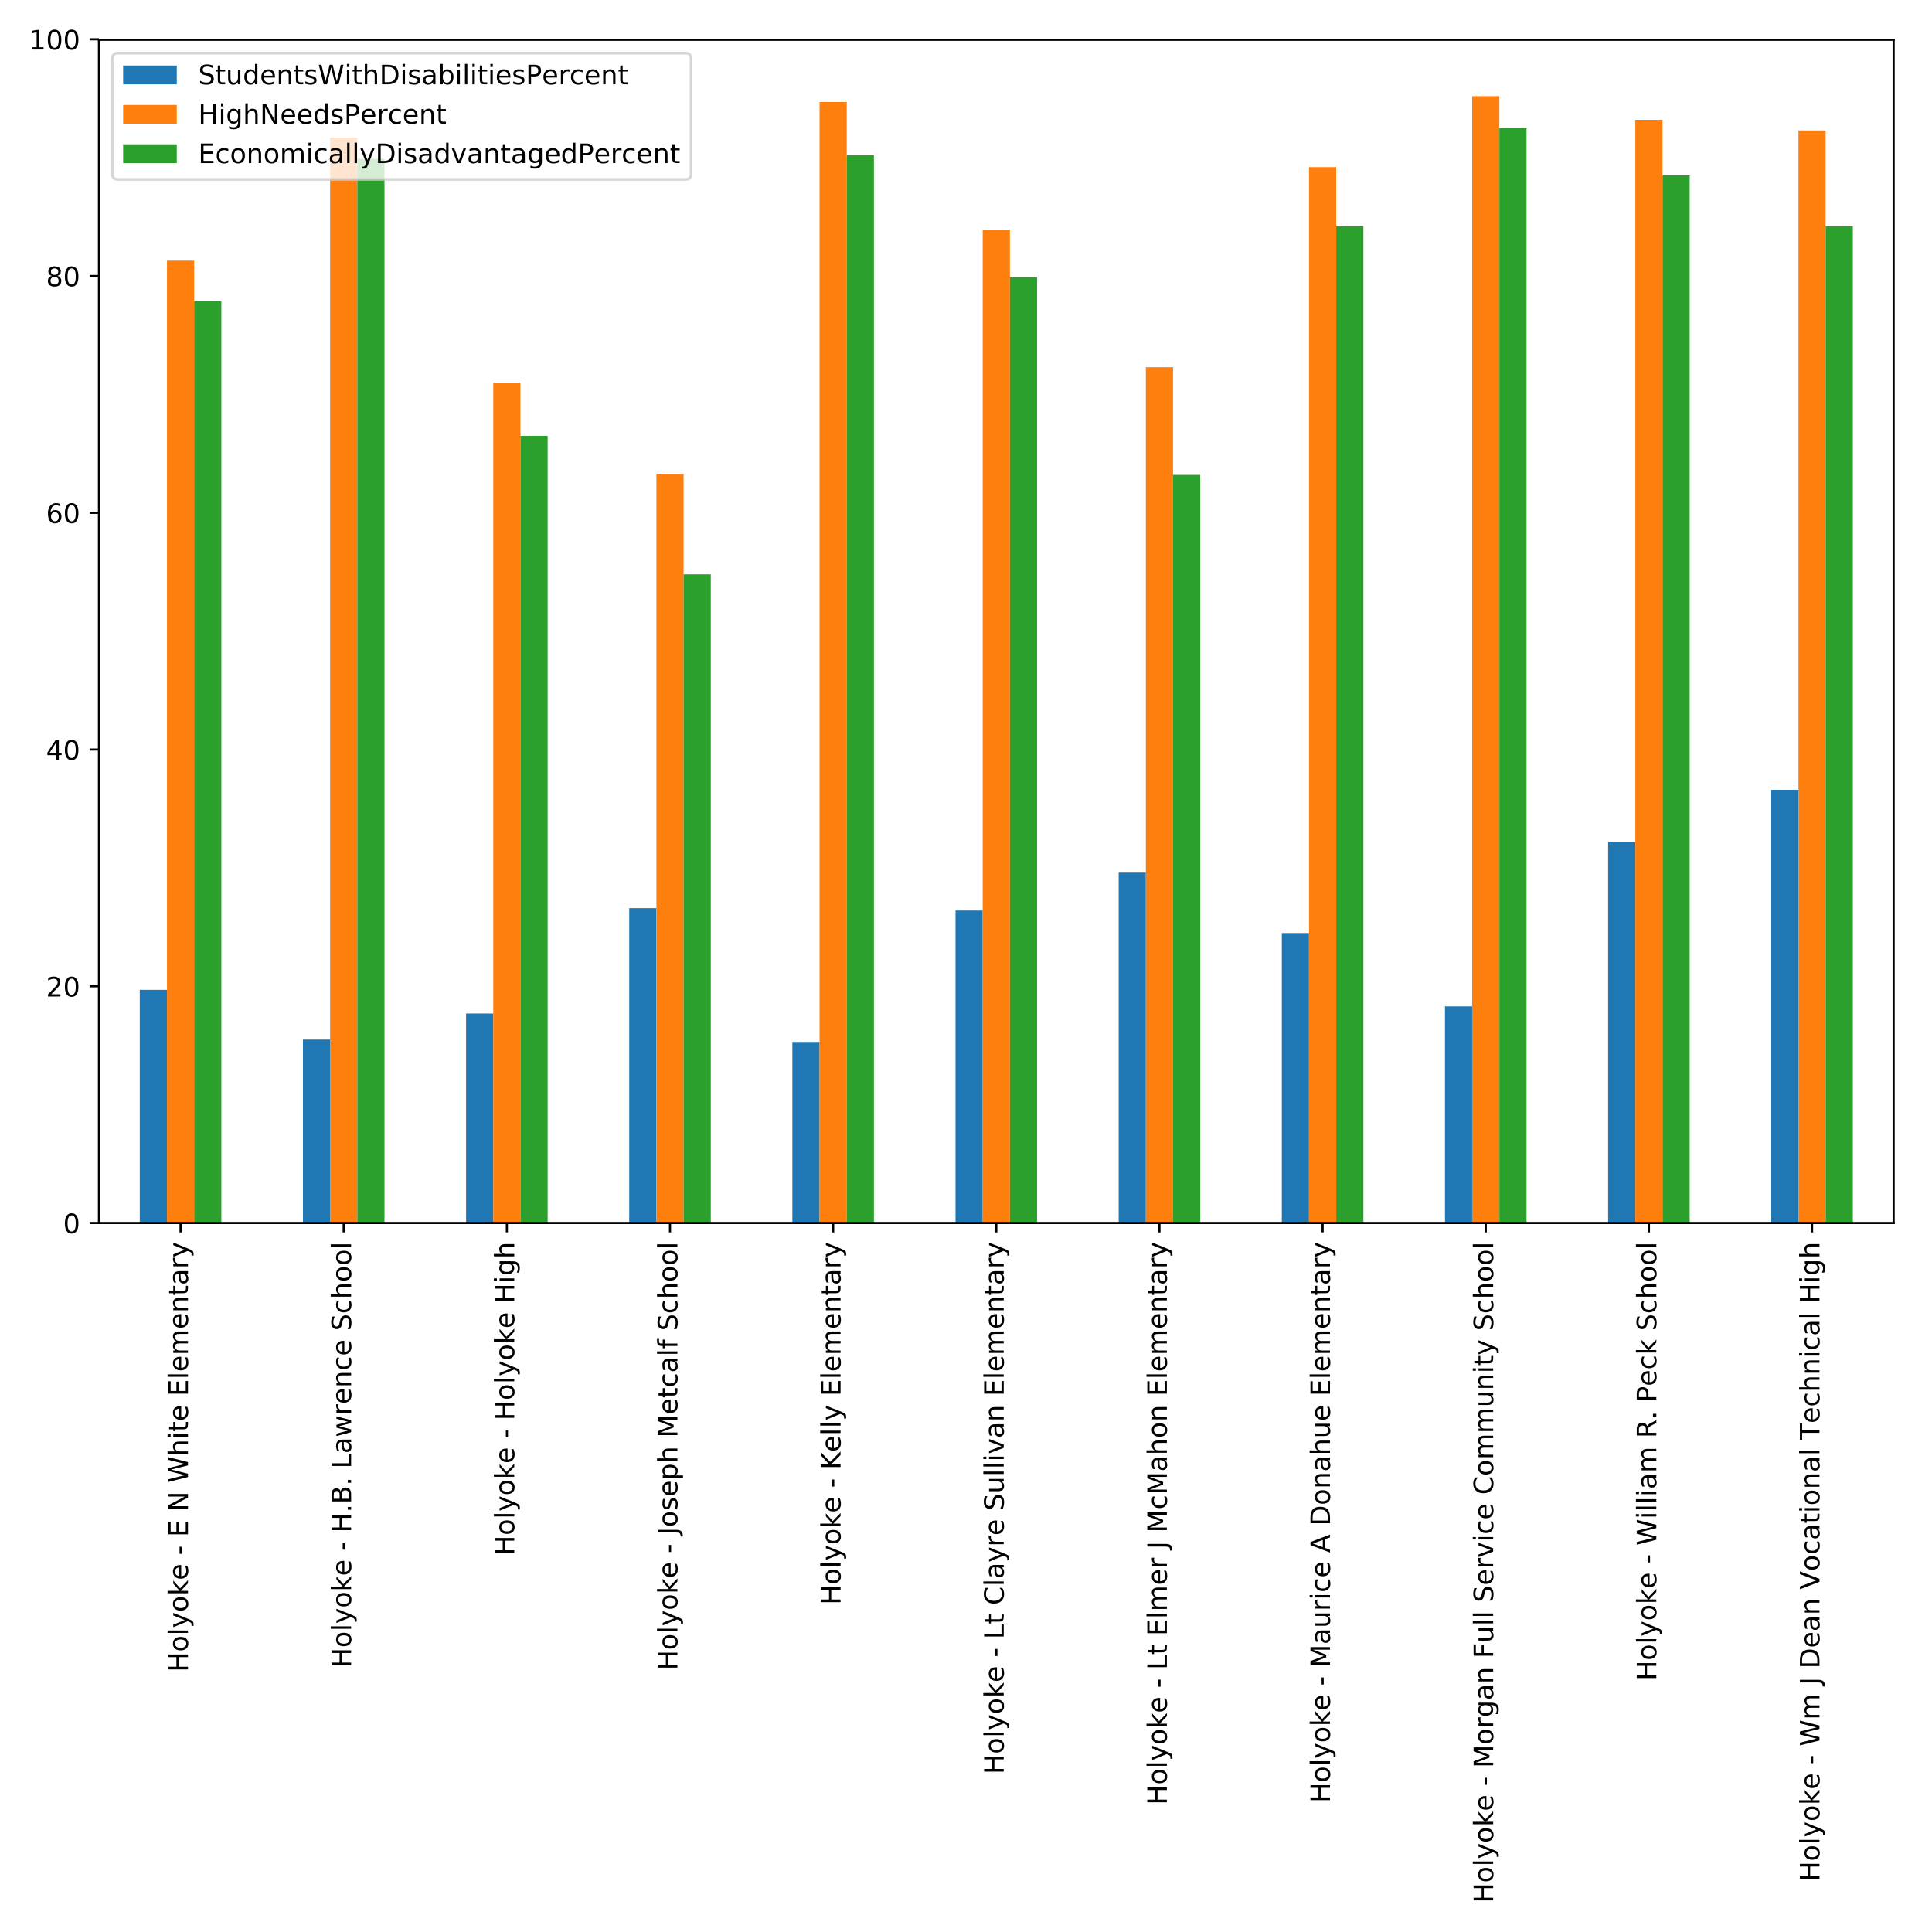 <?xml version="1.0" encoding="utf-8" standalone="no"?>
<!DOCTYPE svg PUBLIC "-//W3C//DTD SVG 1.1//EN"
  "http://www.w3.org/Graphics/SVG/1.1/DTD/svg11.dtd">
<!-- Created with matplotlib (http://matplotlib.org/) -->
<svg height="720pt" version="1.1" viewBox="0 0 720 720" width="720pt" xmlns="http://www.w3.org/2000/svg" xmlns:xlink="http://www.w3.org/1999/xlink">
 <defs>
  <style type="text/css">
*{stroke-linecap:butt;stroke-linejoin:round;}
  </style>
 </defs>
 <g id="figure_1">
  <g id="patch_1">
   <path d="M 0 720 
L 720 720 
L 720 0 
L 0 0 
z
" style="fill:#ffffff;"/>
  </g>
  <g id="axes_1">
   <g id="patch_2">
    <path d="M 36.888 455.786 
L 705.7 455.786 
L 705.7 14.821 
L 36.888 14.821 
z
" style="fill:#ffffff;"/>
   </g>
   <g id="patch_3">
    <path clip-path="url(#pf1dfe39ba9)" d="M 52.088 455.786 
L 62.221 455.786 
L 62.221 368.881 
L 52.088 368.881 
z
" style="fill:#1f77b4;"/>
   </g>
   <g id="patch_4">
    <path clip-path="url(#pf1dfe39ba9)" d="M 112.889 455.786 
L 123.022 455.786 
L 123.022 387.409 
L 112.889 387.409 
z
" style="fill:#1f77b4;"/>
   </g>
   <g id="patch_5">
    <path clip-path="url(#pf1dfe39ba9)" d="M 173.69 455.786 
L 183.824 455.786 
L 183.824 377.704 
L 173.69 377.704 
z
" style="fill:#1f77b4;"/>
   </g>
   <g id="patch_6">
    <path clip-path="url(#pf1dfe39ba9)" d="M 234.491 455.786 
L 244.625 455.786 
L 244.625 338.442 
L 234.491 338.442 
z
" style="fill:#1f77b4;"/>
   </g>
   <g id="patch_7">
    <path clip-path="url(#pf1dfe39ba9)" d="M 295.292 455.786 
L 305.426 455.786 
L 305.426 388.291 
L 295.292 388.291 
z
" style="fill:#1f77b4;"/>
   </g>
   <g id="patch_8">
    <path clip-path="url(#pf1dfe39ba9)" d="M 356.093 455.786 
L 366.227 455.786 
L 366.227 339.325 
L 356.093 339.325 
z
" style="fill:#1f77b4;"/>
   </g>
   <g id="patch_9">
    <path clip-path="url(#pf1dfe39ba9)" d="M 416.895 455.786 
L 427.028 455.786 
L 427.028 325.208 
L 416.895 325.208 
z
" style="fill:#1f77b4;"/>
   </g>
   <g id="patch_10">
    <path clip-path="url(#pf1dfe39ba9)" d="M 477.696 455.786 
L 487.829 455.786 
L 487.829 347.706 
L 477.696 347.706 
z
" style="fill:#1f77b4;"/>
   </g>
   <g id="patch_11">
    <path clip-path="url(#pf1dfe39ba9)" d="M 538.497 455.786 
L 548.63 455.786 
L 548.63 375.057 
L 538.497 375.057 
z
" style="fill:#1f77b4;"/>
   </g>
   <g id="patch_12">
    <path clip-path="url(#pf1dfe39ba9)" d="M 599.298 455.786 
L 609.432 455.786 
L 609.432 313.738 
L 599.298 313.738 
z
" style="fill:#1f77b4;"/>
   </g>
   <g id="patch_13">
    <path clip-path="url(#pf1dfe39ba9)" d="M 660.099 455.786 
L 670.233 455.786 
L 670.233 294.328 
L 660.099 294.328 
z
" style="fill:#1f77b4;"/>
   </g>
   <g id="patch_14">
    <path clip-path="url(#pf1dfe39ba9)" d="M 62.221 455.786 
L 72.355 455.786 
L 72.355 97.138 
L 62.221 97.138 
z
" style="fill:#ff7f0e;"/>
   </g>
   <g id="patch_15">
    <path clip-path="url(#pf1dfe39ba9)" d="M 123.022 455.786 
L 133.156 455.786 
L 133.156 51.259 
L 123.022 51.259 
z
" style="fill:#ff7f0e;"/>
   </g>
   <g id="patch_16">
    <path clip-path="url(#pf1dfe39ba9)" d="M 183.824 455.786 
L 193.957 455.786 
L 193.957 142.576 
L 183.824 142.576 
z
" style="fill:#ff7f0e;"/>
   </g>
   <g id="patch_17">
    <path clip-path="url(#pf1dfe39ba9)" d="M 244.625 455.786 
L 254.758 455.786 
L 254.758 176.543 
L 244.625 176.543 
z
" style="fill:#ff7f0e;"/>
   </g>
   <g id="patch_18">
    <path clip-path="url(#pf1dfe39ba9)" d="M 305.426 455.786 
L 315.559 455.786 
L 315.559 38.025 
L 305.426 38.025 
z
" style="fill:#ff7f0e;"/>
   </g>
   <g id="patch_19">
    <path clip-path="url(#pf1dfe39ba9)" d="M 366.227 455.786 
L 376.361 455.786 
L 376.361 85.668 
L 366.227 85.668 
z
" style="fill:#ff7f0e;"/>
   </g>
   <g id="patch_20">
    <path clip-path="url(#pf1dfe39ba9)" d="M 427.028 455.786 
L 437.162 455.786 
L 437.162 136.841 
L 427.028 136.841 
z
" style="fill:#ff7f0e;"/>
   </g>
   <g id="patch_21">
    <path clip-path="url(#pf1dfe39ba9)" d="M 487.829 455.786 
L 497.963 455.786 
L 497.963 62.288 
L 487.829 62.288 
z
" style="fill:#ff7f0e;"/>
   </g>
   <g id="patch_22">
    <path clip-path="url(#pf1dfe39ba9)" d="M 548.63 455.786 
L 558.764 455.786 
L 558.764 35.819 
L 548.63 35.819 
z
" style="fill:#ff7f0e;"/>
   </g>
   <g id="patch_23">
    <path clip-path="url(#pf1dfe39ba9)" d="M 609.432 455.786 
L 619.565 455.786 
L 619.565 44.642 
L 609.432 44.642 
z
" style="fill:#ff7f0e;"/>
   </g>
   <g id="patch_24">
    <path clip-path="url(#pf1dfe39ba9)" d="M 670.233 455.786 
L 680.366 455.786 
L 680.366 48.612 
L 670.233 48.612 
z
" style="fill:#ff7f0e;"/>
   </g>
   <g id="patch_25">
    <path clip-path="url(#pf1dfe39ba9)" d="M 72.355 455.786 
L 82.488 455.786 
L 82.488 112.137 
L 72.355 112.137 
z
" style="fill:#2ca02c;"/>
   </g>
   <g id="patch_26">
    <path clip-path="url(#pf1dfe39ba9)" d="M 133.156 455.786 
L 143.289 455.786 
L 143.289 59.2 
L 133.156 59.2 
z
" style="fill:#2ca02c;"/>
   </g>
   <g id="patch_27">
    <path clip-path="url(#pf1dfe39ba9)" d="M 193.957 455.786 
L 204.091 455.786 
L 204.091 162.427 
L 193.957 162.427 
z
" style="fill:#2ca02c;"/>
   </g>
   <g id="patch_28">
    <path clip-path="url(#pf1dfe39ba9)" d="M 254.758 455.786 
L 264.892 455.786 
L 264.892 214.04 
L 254.758 214.04 
z
" style="fill:#2ca02c;"/>
   </g>
   <g id="patch_29">
    <path clip-path="url(#pf1dfe39ba9)" d="M 315.559 455.786 
L 325.693 455.786 
L 325.693 57.876 
L 315.559 57.876 
z
" style="fill:#2ca02c;"/>
   </g>
   <g id="patch_30">
    <path clip-path="url(#pf1dfe39ba9)" d="M 376.361 455.786 
L 386.494 455.786 
L 386.494 103.314 
L 376.361 103.314 
z
" style="fill:#2ca02c;"/>
   </g>
   <g id="patch_31">
    <path clip-path="url(#pf1dfe39ba9)" d="M 437.162 455.786 
L 447.295 455.786 
L 447.295 176.985 
L 437.162 176.985 
z
" style="fill:#2ca02c;"/>
   </g>
   <g id="patch_32">
    <path clip-path="url(#pf1dfe39ba9)" d="M 497.963 455.786 
L 508.096 455.786 
L 508.096 84.345 
L 497.963 84.345 
z
" style="fill:#2ca02c;"/>
   </g>
   <g id="patch_33">
    <path clip-path="url(#pf1dfe39ba9)" d="M 558.764 455.786 
L 568.897 455.786 
L 568.897 47.73 
L 558.764 47.73 
z
" style="fill:#2ca02c;"/>
   </g>
   <g id="patch_34">
    <path clip-path="url(#pf1dfe39ba9)" d="M 619.565 455.786 
L 629.699 455.786 
L 629.699 65.376 
L 619.565 65.376 
z
" style="fill:#2ca02c;"/>
   </g>
   <g id="patch_35">
    <path clip-path="url(#pf1dfe39ba9)" d="M 680.366 455.786 
L 690.5 455.786 
L 690.5 84.345 
L 680.366 84.345 
z
" style="fill:#2ca02c;"/>
   </g>
   <g id="matplotlib.axis_1">
    <g id="xtick_1">
     <g id="line2d_1">
      <defs>
       <path d="M 0 0 
L 0 3.5 
" id="mfae8ef8749" style="stroke:#000000;stroke-width:0.8;"/>
      </defs>
      <g>
       <use style="stroke:#000000;stroke-width:0.8;" x="67.288" xlink:href="#mfae8ef8749" y="455.786"/>
      </g>
     </g>
     <g id="text_1">
      <!-- Holyoke - E N White Elementary -->
      <defs>
       <path d="M 9.812 72.906 
L 19.672 72.906 
L 19.672 43.016 
L 55.516 43.016 
L 55.516 72.906 
L 65.375 72.906 
L 65.375 0 
L 55.516 0 
L 55.516 34.719 
L 19.672 34.719 
L 19.672 0 
L 9.812 0 
z
" id="DejaVuSans-48"/>
       <path d="M 30.609 48.391 
Q 23.391 48.391 19.188 42.75 
Q 14.984 37.109 14.984 27.297 
Q 14.984 17.484 19.156 11.844 
Q 23.344 6.203 30.609 6.203 
Q 37.797 6.203 41.984 11.859 
Q 46.188 17.531 46.188 27.297 
Q 46.188 37.016 41.984 42.703 
Q 37.797 48.391 30.609 48.391 
z
M 30.609 56 
Q 42.328 56 49.016 48.375 
Q 55.719 40.766 55.719 27.297 
Q 55.719 13.875 49.016 6.219 
Q 42.328 -1.422 30.609 -1.422 
Q 18.844 -1.422 12.172 6.219 
Q 5.516 13.875 5.516 27.297 
Q 5.516 40.766 12.172 48.375 
Q 18.844 56 30.609 56 
z
" id="DejaVuSans-6f"/>
       <path d="M 9.422 75.984 
L 18.406 75.984 
L 18.406 0 
L 9.422 0 
z
" id="DejaVuSans-6c"/>
       <path d="M 32.172 -5.078 
Q 28.375 -14.844 24.75 -17.812 
Q 21.141 -20.797 15.094 -20.797 
L 7.906 -20.797 
L 7.906 -13.281 
L 13.188 -13.281 
Q 16.891 -13.281 18.938 -11.516 
Q 21 -9.766 23.484 -3.219 
L 25.094 0.875 
L 2.984 54.688 
L 12.5 54.688 
L 29.594 11.922 
L 46.688 54.688 
L 56.203 54.688 
z
" id="DejaVuSans-79"/>
       <path d="M 9.078 75.984 
L 18.109 75.984 
L 18.109 31.109 
L 44.922 54.688 
L 56.391 54.688 
L 27.391 29.109 
L 57.625 0 
L 45.906 0 
L 18.109 26.703 
L 18.109 0 
L 9.078 0 
z
" id="DejaVuSans-6b"/>
       <path d="M 56.203 29.594 
L 56.203 25.203 
L 14.891 25.203 
Q 15.484 15.922 20.484 11.062 
Q 25.484 6.203 34.422 6.203 
Q 39.594 6.203 44.453 7.469 
Q 49.312 8.734 54.109 11.281 
L 54.109 2.781 
Q 49.266 0.734 44.188 -0.344 
Q 39.109 -1.422 33.891 -1.422 
Q 20.797 -1.422 13.156 6.188 
Q 5.516 13.812 5.516 26.812 
Q 5.516 40.234 12.766 48.109 
Q 20.016 56 32.328 56 
Q 43.359 56 49.781 48.891 
Q 56.203 41.797 56.203 29.594 
z
M 47.219 32.234 
Q 47.125 39.594 43.094 43.984 
Q 39.062 48.391 32.422 48.391 
Q 24.906 48.391 20.391 44.141 
Q 15.875 39.891 15.188 32.172 
z
" id="DejaVuSans-65"/>
       <path id="DejaVuSans-20"/>
       <path d="M 4.891 31.391 
L 31.203 31.391 
L 31.203 23.391 
L 4.891 23.391 
z
" id="DejaVuSans-2d"/>
       <path d="M 9.812 72.906 
L 55.906 72.906 
L 55.906 64.594 
L 19.672 64.594 
L 19.672 43.016 
L 54.391 43.016 
L 54.391 34.719 
L 19.672 34.719 
L 19.672 8.297 
L 56.781 8.297 
L 56.781 0 
L 9.812 0 
z
" id="DejaVuSans-45"/>
       <path d="M 9.812 72.906 
L 23.094 72.906 
L 55.422 11.922 
L 55.422 72.906 
L 64.984 72.906 
L 64.984 0 
L 51.703 0 
L 19.391 60.984 
L 19.391 0 
L 9.812 0 
z
" id="DejaVuSans-4e"/>
       <path d="M 3.328 72.906 
L 13.281 72.906 
L 28.609 11.281 
L 43.891 72.906 
L 54.984 72.906 
L 70.312 11.281 
L 85.594 72.906 
L 95.609 72.906 
L 77.297 0 
L 64.891 0 
L 49.516 63.281 
L 33.984 0 
L 21.578 0 
z
" id="DejaVuSans-57"/>
       <path d="M 54.891 33.016 
L 54.891 0 
L 45.906 0 
L 45.906 32.719 
Q 45.906 40.484 42.875 44.328 
Q 39.844 48.188 33.797 48.188 
Q 26.516 48.188 22.312 43.547 
Q 18.109 38.922 18.109 30.906 
L 18.109 0 
L 9.078 0 
L 9.078 75.984 
L 18.109 75.984 
L 18.109 46.188 
Q 21.344 51.125 25.703 53.562 
Q 30.078 56 35.797 56 
Q 45.219 56 50.047 50.172 
Q 54.891 44.344 54.891 33.016 
z
" id="DejaVuSans-68"/>
       <path d="M 9.422 54.688 
L 18.406 54.688 
L 18.406 0 
L 9.422 0 
z
M 9.422 75.984 
L 18.406 75.984 
L 18.406 64.594 
L 9.422 64.594 
z
" id="DejaVuSans-69"/>
       <path d="M 18.312 70.219 
L 18.312 54.688 
L 36.812 54.688 
L 36.812 47.703 
L 18.312 47.703 
L 18.312 18.016 
Q 18.312 11.328 20.141 9.422 
Q 21.969 7.516 27.594 7.516 
L 36.812 7.516 
L 36.812 0 
L 27.594 0 
Q 17.188 0 13.234 3.875 
Q 9.281 7.766 9.281 18.016 
L 9.281 47.703 
L 2.688 47.703 
L 2.688 54.688 
L 9.281 54.688 
L 9.281 70.219 
z
" id="DejaVuSans-74"/>
       <path d="M 52 44.188 
Q 55.375 50.25 60.062 53.125 
Q 64.75 56 71.094 56 
Q 79.641 56 84.281 50.016 
Q 88.922 44.047 88.922 33.016 
L 88.922 0 
L 79.891 0 
L 79.891 32.719 
Q 79.891 40.578 77.094 44.375 
Q 74.312 48.188 68.609 48.188 
Q 61.625 48.188 57.562 43.547 
Q 53.516 38.922 53.516 30.906 
L 53.516 0 
L 44.484 0 
L 44.484 32.719 
Q 44.484 40.625 41.703 44.406 
Q 38.922 48.188 33.109 48.188 
Q 26.219 48.188 22.156 43.531 
Q 18.109 38.875 18.109 30.906 
L 18.109 0 
L 9.078 0 
L 9.078 54.688 
L 18.109 54.688 
L 18.109 46.188 
Q 21.188 51.219 25.484 53.609 
Q 29.781 56 35.688 56 
Q 41.656 56 45.828 52.969 
Q 50 49.953 52 44.188 
z
" id="DejaVuSans-6d"/>
       <path d="M 54.891 33.016 
L 54.891 0 
L 45.906 0 
L 45.906 32.719 
Q 45.906 40.484 42.875 44.328 
Q 39.844 48.188 33.797 48.188 
Q 26.516 48.188 22.312 43.547 
Q 18.109 38.922 18.109 30.906 
L 18.109 0 
L 9.078 0 
L 9.078 54.688 
L 18.109 54.688 
L 18.109 46.188 
Q 21.344 51.125 25.703 53.562 
Q 30.078 56 35.797 56 
Q 45.219 56 50.047 50.172 
Q 54.891 44.344 54.891 33.016 
z
" id="DejaVuSans-6e"/>
       <path d="M 34.281 27.484 
Q 23.391 27.484 19.188 25 
Q 14.984 22.516 14.984 16.5 
Q 14.984 11.719 18.141 8.906 
Q 21.297 6.109 26.703 6.109 
Q 34.188 6.109 38.703 11.406 
Q 43.219 16.703 43.219 25.484 
L 43.219 27.484 
z
M 52.203 31.203 
L 52.203 0 
L 43.219 0 
L 43.219 8.297 
Q 40.141 3.328 35.547 0.953 
Q 30.953 -1.422 24.312 -1.422 
Q 15.922 -1.422 10.953 3.297 
Q 6 8.016 6 15.922 
Q 6 25.141 12.172 29.828 
Q 18.359 34.516 30.609 34.516 
L 43.219 34.516 
L 43.219 35.406 
Q 43.219 41.609 39.141 45 
Q 35.062 48.391 27.688 48.391 
Q 23 48.391 18.547 47.266 
Q 14.109 46.141 10.016 43.891 
L 10.016 52.203 
Q 14.938 54.109 19.578 55.047 
Q 24.219 56 28.609 56 
Q 40.484 56 46.344 49.844 
Q 52.203 43.703 52.203 31.203 
z
" id="DejaVuSans-61"/>
       <path d="M 41.109 46.297 
Q 39.594 47.172 37.812 47.578 
Q 36.031 48 33.891 48 
Q 26.266 48 22.188 43.047 
Q 18.109 38.094 18.109 28.812 
L 18.109 0 
L 9.078 0 
L 9.078 54.688 
L 18.109 54.688 
L 18.109 46.188 
Q 20.953 51.172 25.484 53.578 
Q 30.031 56 36.531 56 
Q 37.453 56 38.578 55.875 
Q 39.703 55.766 41.062 55.516 
z
" id="DejaVuSans-72"/>
      </defs>
      <g transform="translate(70.047 623.114)rotate(-90)scale(0.1 -0.1)">
       <use xlink:href="#DejaVuSans-48"/>
       <use x="75.195" xlink:href="#DejaVuSans-6f"/>
       <use x="136.377" xlink:href="#DejaVuSans-6c"/>
       <use x="164.16" xlink:href="#DejaVuSans-79"/>
       <use x="223.34" xlink:href="#DejaVuSans-6f"/>
       <use x="284.521" xlink:href="#DejaVuSans-6b"/>
       <use x="342.385" xlink:href="#DejaVuSans-65"/>
       <use x="403.908" xlink:href="#DejaVuSans-20"/>
       <use x="435.695" xlink:href="#DejaVuSans-2d"/>
       <use x="471.779" xlink:href="#DejaVuSans-20"/>
       <use x="503.566" xlink:href="#DejaVuSans-45"/>
       <use x="566.75" xlink:href="#DejaVuSans-20"/>
       <use x="598.537" xlink:href="#DejaVuSans-4e"/>
       <use x="673.342" xlink:href="#DejaVuSans-20"/>
       <use x="705.129" xlink:href="#DejaVuSans-57"/>
       <use x="804.006" xlink:href="#DejaVuSans-68"/>
       <use x="867.385" xlink:href="#DejaVuSans-69"/>
       <use x="895.168" xlink:href="#DejaVuSans-74"/>
       <use x="934.377" xlink:href="#DejaVuSans-65"/>
       <use x="995.9" xlink:href="#DejaVuSans-20"/>
       <use x="1027.688" xlink:href="#DejaVuSans-45"/>
       <use x="1090.871" xlink:href="#DejaVuSans-6c"/>
       <use x="1118.654" xlink:href="#DejaVuSans-65"/>
       <use x="1180.178" xlink:href="#DejaVuSans-6d"/>
       <use x="1277.59" xlink:href="#DejaVuSans-65"/>
       <use x="1339.113" xlink:href="#DejaVuSans-6e"/>
       <use x="1402.492" xlink:href="#DejaVuSans-74"/>
       <use x="1441.701" xlink:href="#DejaVuSans-61"/>
       <use x="1502.98" xlink:href="#DejaVuSans-72"/>
       <use x="1544.094" xlink:href="#DejaVuSans-79"/>
      </g>
     </g>
    </g>
    <g id="xtick_2">
     <g id="line2d_2">
      <g>
       <use style="stroke:#000000;stroke-width:0.8;" x="128.089" xlink:href="#mfae8ef8749" y="455.786"/>
      </g>
     </g>
     <g id="text_2">
      <!-- Holyoke - H.B. Lawrence School -->
      <defs>
       <path d="M 10.688 12.406 
L 21 12.406 
L 21 0 
L 10.688 0 
z
" id="DejaVuSans-2e"/>
       <path d="M 19.672 34.812 
L 19.672 8.109 
L 35.5 8.109 
Q 43.453 8.109 47.281 11.406 
Q 51.125 14.703 51.125 21.484 
Q 51.125 28.328 47.281 31.562 
Q 43.453 34.812 35.5 34.812 
z
M 19.672 64.797 
L 19.672 42.828 
L 34.281 42.828 
Q 41.5 42.828 45.031 45.531 
Q 48.578 48.25 48.578 53.812 
Q 48.578 59.328 45.031 62.062 
Q 41.5 64.797 34.281 64.797 
z
M 9.812 72.906 
L 35.016 72.906 
Q 46.297 72.906 52.391 68.219 
Q 58.5 63.531 58.5 54.891 
Q 58.5 48.188 55.375 44.234 
Q 52.25 40.281 46.188 39.312 
Q 53.469 37.75 57.5 32.781 
Q 61.531 27.828 61.531 20.406 
Q 61.531 10.641 54.891 5.312 
Q 48.25 0 35.984 0 
L 9.812 0 
z
" id="DejaVuSans-42"/>
       <path d="M 9.812 72.906 
L 19.672 72.906 
L 19.672 8.297 
L 55.172 8.297 
L 55.172 0 
L 9.812 0 
z
" id="DejaVuSans-4c"/>
       <path d="M 4.203 54.688 
L 13.188 54.688 
L 24.422 12.016 
L 35.594 54.688 
L 46.188 54.688 
L 57.422 12.016 
L 68.609 54.688 
L 77.594 54.688 
L 63.281 0 
L 52.688 0 
L 40.922 44.828 
L 29.109 0 
L 18.5 0 
z
" id="DejaVuSans-77"/>
       <path d="M 48.781 52.594 
L 48.781 44.188 
Q 44.969 46.297 41.141 47.344 
Q 37.312 48.391 33.406 48.391 
Q 24.656 48.391 19.812 42.844 
Q 14.984 37.312 14.984 27.297 
Q 14.984 17.281 19.812 11.734 
Q 24.656 6.203 33.406 6.203 
Q 37.312 6.203 41.141 7.25 
Q 44.969 8.297 48.781 10.406 
L 48.781 2.094 
Q 45.016 0.344 40.984 -0.531 
Q 36.969 -1.422 32.422 -1.422 
Q 20.062 -1.422 12.781 6.344 
Q 5.516 14.109 5.516 27.297 
Q 5.516 40.672 12.859 48.328 
Q 20.219 56 33.016 56 
Q 37.156 56 41.109 55.141 
Q 45.062 54.297 48.781 52.594 
z
" id="DejaVuSans-63"/>
       <path d="M 53.516 70.516 
L 53.516 60.891 
Q 47.906 63.578 42.922 64.891 
Q 37.938 66.219 33.297 66.219 
Q 25.25 66.219 20.875 63.094 
Q 16.5 59.969 16.5 54.203 
Q 16.5 49.359 19.406 46.891 
Q 22.312 44.438 30.422 42.922 
L 36.375 41.703 
Q 47.406 39.594 52.656 34.297 
Q 57.906 29 57.906 20.125 
Q 57.906 9.516 50.797 4.047 
Q 43.703 -1.422 29.984 -1.422 
Q 24.812 -1.422 18.969 -0.25 
Q 13.141 0.922 6.891 3.219 
L 6.891 13.375 
Q 12.891 10.016 18.656 8.297 
Q 24.422 6.594 29.984 6.594 
Q 38.422 6.594 43.016 9.906 
Q 47.609 13.234 47.609 19.391 
Q 47.609 24.75 44.312 27.781 
Q 41.016 30.812 33.5 32.328 
L 27.484 33.5 
Q 16.453 35.688 11.516 40.375 
Q 6.594 45.062 6.594 53.422 
Q 6.594 63.094 13.406 68.656 
Q 20.219 74.219 32.172 74.219 
Q 37.312 74.219 42.625 73.281 
Q 47.953 72.359 53.516 70.516 
z
" id="DejaVuSans-53"/>
      </defs>
      <g transform="translate(130.849 621.564)rotate(-90)scale(0.1 -0.1)">
       <use xlink:href="#DejaVuSans-48"/>
       <use x="75.195" xlink:href="#DejaVuSans-6f"/>
       <use x="136.377" xlink:href="#DejaVuSans-6c"/>
       <use x="164.16" xlink:href="#DejaVuSans-79"/>
       <use x="223.34" xlink:href="#DejaVuSans-6f"/>
       <use x="284.521" xlink:href="#DejaVuSans-6b"/>
       <use x="342.385" xlink:href="#DejaVuSans-65"/>
       <use x="403.908" xlink:href="#DejaVuSans-20"/>
       <use x="435.695" xlink:href="#DejaVuSans-2d"/>
       <use x="471.779" xlink:href="#DejaVuSans-20"/>
       <use x="503.566" xlink:href="#DejaVuSans-48"/>
       <use x="578.746" xlink:href="#DejaVuSans-2e"/>
       <use x="610.533" xlink:href="#DejaVuSans-42"/>
       <use x="679.137" xlink:href="#DejaVuSans-2e"/>
       <use x="710.924" xlink:href="#DejaVuSans-20"/>
       <use x="742.711" xlink:href="#DejaVuSans-4c"/>
       <use x="798.424" xlink:href="#DejaVuSans-61"/>
       <use x="859.703" xlink:href="#DejaVuSans-77"/>
       <use x="941.49" xlink:href="#DejaVuSans-72"/>
       <use x="982.572" xlink:href="#DejaVuSans-65"/>
       <use x="1044.096" xlink:href="#DejaVuSans-6e"/>
       <use x="1107.475" xlink:href="#DejaVuSans-63"/>
       <use x="1162.455" xlink:href="#DejaVuSans-65"/>
       <use x="1223.979" xlink:href="#DejaVuSans-20"/>
       <use x="1255.766" xlink:href="#DejaVuSans-53"/>
       <use x="1319.242" xlink:href="#DejaVuSans-63"/>
       <use x="1374.223" xlink:href="#DejaVuSans-68"/>
       <use x="1437.602" xlink:href="#DejaVuSans-6f"/>
       <use x="1498.783" xlink:href="#DejaVuSans-6f"/>
       <use x="1559.965" xlink:href="#DejaVuSans-6c"/>
      </g>
     </g>
    </g>
    <g id="xtick_3">
     <g id="line2d_3">
      <g>
       <use style="stroke:#000000;stroke-width:0.8;" x="188.89" xlink:href="#mfae8ef8749" y="455.786"/>
      </g>
     </g>
     <g id="text_3">
      <!-- Holyoke - Holyoke High -->
      <defs>
       <path d="M 45.406 27.984 
Q 45.406 37.75 41.375 43.109 
Q 37.359 48.484 30.078 48.484 
Q 22.859 48.484 18.828 43.109 
Q 14.797 37.75 14.797 27.984 
Q 14.797 18.266 18.828 12.891 
Q 22.859 7.516 30.078 7.516 
Q 37.359 7.516 41.375 12.891 
Q 45.406 18.266 45.406 27.984 
z
M 54.391 6.781 
Q 54.391 -7.172 48.188 -13.984 
Q 42 -20.797 29.203 -20.797 
Q 24.469 -20.797 20.266 -20.094 
Q 16.062 -19.391 12.109 -17.922 
L 12.109 -9.188 
Q 16.062 -11.328 19.922 -12.344 
Q 23.781 -13.375 27.781 -13.375 
Q 36.625 -13.375 41.016 -8.766 
Q 45.406 -4.156 45.406 5.172 
L 45.406 9.625 
Q 42.625 4.781 38.281 2.391 
Q 33.938 0 27.875 0 
Q 17.828 0 11.672 7.656 
Q 5.516 15.328 5.516 27.984 
Q 5.516 40.672 11.672 48.328 
Q 17.828 56 27.875 56 
Q 33.938 56 38.281 53.609 
Q 42.625 51.219 45.406 46.391 
L 45.406 54.688 
L 54.391 54.688 
z
" id="DejaVuSans-67"/>
      </defs>
      <g transform="translate(191.65 579.7)rotate(-90)scale(0.1 -0.1)">
       <use xlink:href="#DejaVuSans-48"/>
       <use x="75.195" xlink:href="#DejaVuSans-6f"/>
       <use x="136.377" xlink:href="#DejaVuSans-6c"/>
       <use x="164.16" xlink:href="#DejaVuSans-79"/>
       <use x="223.34" xlink:href="#DejaVuSans-6f"/>
       <use x="284.521" xlink:href="#DejaVuSans-6b"/>
       <use x="342.385" xlink:href="#DejaVuSans-65"/>
       <use x="403.908" xlink:href="#DejaVuSans-20"/>
       <use x="435.695" xlink:href="#DejaVuSans-2d"/>
       <use x="471.779" xlink:href="#DejaVuSans-20"/>
       <use x="503.566" xlink:href="#DejaVuSans-48"/>
       <use x="578.762" xlink:href="#DejaVuSans-6f"/>
       <use x="639.943" xlink:href="#DejaVuSans-6c"/>
       <use x="667.727" xlink:href="#DejaVuSans-79"/>
       <use x="726.906" xlink:href="#DejaVuSans-6f"/>
       <use x="788.088" xlink:href="#DejaVuSans-6b"/>
       <use x="845.951" xlink:href="#DejaVuSans-65"/>
       <use x="907.475" xlink:href="#DejaVuSans-20"/>
       <use x="939.262" xlink:href="#DejaVuSans-48"/>
       <use x="1014.457" xlink:href="#DejaVuSans-69"/>
       <use x="1042.24" xlink:href="#DejaVuSans-67"/>
       <use x="1105.717" xlink:href="#DejaVuSans-68"/>
      </g>
     </g>
    </g>
    <g id="xtick_4">
     <g id="line2d_4">
      <g>
       <use style="stroke:#000000;stroke-width:0.8;" x="249.691" xlink:href="#mfae8ef8749" y="455.786"/>
      </g>
     </g>
     <g id="text_4">
      <!-- Holyoke - Joseph Metcalf School -->
      <defs>
       <path d="M 9.812 72.906 
L 19.672 72.906 
L 19.672 5.078 
Q 19.672 -8.109 14.672 -14.062 
Q 9.672 -20.016 -1.422 -20.016 
L -5.172 -20.016 
L -5.172 -11.719 
L -2.094 -11.719 
Q 4.438 -11.719 7.125 -8.047 
Q 9.812 -4.391 9.812 5.078 
z
" id="DejaVuSans-4a"/>
       <path d="M 44.281 53.078 
L 44.281 44.578 
Q 40.484 46.531 36.375 47.5 
Q 32.281 48.484 27.875 48.484 
Q 21.188 48.484 17.844 46.438 
Q 14.5 44.391 14.5 40.281 
Q 14.5 37.156 16.891 35.375 
Q 19.281 33.594 26.516 31.984 
L 29.594 31.297 
Q 39.156 29.25 43.188 25.516 
Q 47.219 21.781 47.219 15.094 
Q 47.219 7.469 41.188 3.016 
Q 35.156 -1.422 24.609 -1.422 
Q 20.219 -1.422 15.453 -0.562 
Q 10.688 0.297 5.422 2 
L 5.422 11.281 
Q 10.406 8.688 15.234 7.391 
Q 20.062 6.109 24.812 6.109 
Q 31.156 6.109 34.562 8.281 
Q 37.984 10.453 37.984 14.406 
Q 37.984 18.062 35.516 20.016 
Q 33.062 21.969 24.703 23.781 
L 21.578 24.516 
Q 13.234 26.266 9.516 29.906 
Q 5.812 33.547 5.812 39.891 
Q 5.812 47.609 11.281 51.797 
Q 16.75 56 26.812 56 
Q 31.781 56 36.172 55.266 
Q 40.578 54.547 44.281 53.078 
z
" id="DejaVuSans-73"/>
       <path d="M 18.109 8.203 
L 18.109 -20.797 
L 9.078 -20.797 
L 9.078 54.688 
L 18.109 54.688 
L 18.109 46.391 
Q 20.953 51.266 25.266 53.625 
Q 29.594 56 35.594 56 
Q 45.562 56 51.781 48.094 
Q 58.016 40.188 58.016 27.297 
Q 58.016 14.406 51.781 6.484 
Q 45.562 -1.422 35.594 -1.422 
Q 29.594 -1.422 25.266 0.953 
Q 20.953 3.328 18.109 8.203 
z
M 48.688 27.297 
Q 48.688 37.203 44.609 42.844 
Q 40.531 48.484 33.406 48.484 
Q 26.266 48.484 22.188 42.844 
Q 18.109 37.203 18.109 27.297 
Q 18.109 17.391 22.188 11.75 
Q 26.266 6.109 33.406 6.109 
Q 40.531 6.109 44.609 11.75 
Q 48.688 17.391 48.688 27.297 
z
" id="DejaVuSans-70"/>
       <path d="M 9.812 72.906 
L 24.516 72.906 
L 43.109 23.297 
L 61.812 72.906 
L 76.516 72.906 
L 76.516 0 
L 66.891 0 
L 66.891 64.016 
L 48.094 14.016 
L 38.188 14.016 
L 19.391 64.016 
L 19.391 0 
L 9.812 0 
z
" id="DejaVuSans-4d"/>
       <path d="M 37.109 75.984 
L 37.109 68.5 
L 28.516 68.5 
Q 23.688 68.5 21.797 66.547 
Q 19.922 64.594 19.922 59.516 
L 19.922 54.688 
L 34.719 54.688 
L 34.719 47.703 
L 19.922 47.703 
L 19.922 0 
L 10.891 0 
L 10.891 47.703 
L 2.297 47.703 
L 2.297 54.688 
L 10.891 54.688 
L 10.891 58.5 
Q 10.891 67.625 15.141 71.797 
Q 19.391 75.984 28.609 75.984 
z
" id="DejaVuSans-66"/>
      </defs>
      <g transform="translate(252.451 622.444)rotate(-90)scale(0.1 -0.1)">
       <use xlink:href="#DejaVuSans-48"/>
       <use x="75.195" xlink:href="#DejaVuSans-6f"/>
       <use x="136.377" xlink:href="#DejaVuSans-6c"/>
       <use x="164.16" xlink:href="#DejaVuSans-79"/>
       <use x="223.34" xlink:href="#DejaVuSans-6f"/>
       <use x="284.521" xlink:href="#DejaVuSans-6b"/>
       <use x="342.385" xlink:href="#DejaVuSans-65"/>
       <use x="403.908" xlink:href="#DejaVuSans-20"/>
       <use x="435.695" xlink:href="#DejaVuSans-2d"/>
       <use x="471.779" xlink:href="#DejaVuSans-20"/>
       <use x="503.566" xlink:href="#DejaVuSans-4a"/>
       <use x="533.059" xlink:href="#DejaVuSans-6f"/>
       <use x="594.24" xlink:href="#DejaVuSans-73"/>
       <use x="646.34" xlink:href="#DejaVuSans-65"/>
       <use x="707.863" xlink:href="#DejaVuSans-70"/>
       <use x="771.34" xlink:href="#DejaVuSans-68"/>
       <use x="834.719" xlink:href="#DejaVuSans-20"/>
       <use x="866.506" xlink:href="#DejaVuSans-4d"/>
       <use x="952.785" xlink:href="#DejaVuSans-65"/>
       <use x="1014.309" xlink:href="#DejaVuSans-74"/>
       <use x="1053.518" xlink:href="#DejaVuSans-63"/>
       <use x="1108.498" xlink:href="#DejaVuSans-61"/>
       <use x="1169.777" xlink:href="#DejaVuSans-6c"/>
       <use x="1197.561" xlink:href="#DejaVuSans-66"/>
       <use x="1232.766" xlink:href="#DejaVuSans-20"/>
       <use x="1264.553" xlink:href="#DejaVuSans-53"/>
       <use x="1328.029" xlink:href="#DejaVuSans-63"/>
       <use x="1383.01" xlink:href="#DejaVuSans-68"/>
       <use x="1446.389" xlink:href="#DejaVuSans-6f"/>
       <use x="1507.57" xlink:href="#DejaVuSans-6f"/>
       <use x="1568.752" xlink:href="#DejaVuSans-6c"/>
      </g>
     </g>
    </g>
    <g id="xtick_5">
     <g id="line2d_5">
      <g>
       <use style="stroke:#000000;stroke-width:0.8;" x="310.493" xlink:href="#mfae8ef8749" y="455.786"/>
      </g>
     </g>
     <g id="text_5">
      <!-- Holyoke - Kelly Elementary -->
      <defs>
       <path d="M 9.812 72.906 
L 19.672 72.906 
L 19.672 42.094 
L 52.391 72.906 
L 65.094 72.906 
L 28.906 38.922 
L 67.672 0 
L 54.688 0 
L 19.672 35.109 
L 19.672 0 
L 9.812 0 
z
" id="DejaVuSans-4b"/>
      </defs>
      <g transform="translate(313.252 598.059)rotate(-90)scale(0.1 -0.1)">
       <use xlink:href="#DejaVuSans-48"/>
       <use x="75.195" xlink:href="#DejaVuSans-6f"/>
       <use x="136.377" xlink:href="#DejaVuSans-6c"/>
       <use x="164.16" xlink:href="#DejaVuSans-79"/>
       <use x="223.34" xlink:href="#DejaVuSans-6f"/>
       <use x="284.521" xlink:href="#DejaVuSans-6b"/>
       <use x="342.385" xlink:href="#DejaVuSans-65"/>
       <use x="403.908" xlink:href="#DejaVuSans-20"/>
       <use x="435.695" xlink:href="#DejaVuSans-2d"/>
       <use x="471.779" xlink:href="#DejaVuSans-20"/>
       <use x="503.566" xlink:href="#DejaVuSans-4b"/>
       <use x="569.064" xlink:href="#DejaVuSans-65"/>
       <use x="630.588" xlink:href="#DejaVuSans-6c"/>
       <use x="658.371" xlink:href="#DejaVuSans-6c"/>
       <use x="686.154" xlink:href="#DejaVuSans-79"/>
       <use x="745.334" xlink:href="#DejaVuSans-20"/>
       <use x="777.121" xlink:href="#DejaVuSans-45"/>
       <use x="840.305" xlink:href="#DejaVuSans-6c"/>
       <use x="868.088" xlink:href="#DejaVuSans-65"/>
       <use x="929.611" xlink:href="#DejaVuSans-6d"/>
       <use x="1027.023" xlink:href="#DejaVuSans-65"/>
       <use x="1088.547" xlink:href="#DejaVuSans-6e"/>
       <use x="1151.926" xlink:href="#DejaVuSans-74"/>
       <use x="1191.135" xlink:href="#DejaVuSans-61"/>
       <use x="1252.414" xlink:href="#DejaVuSans-72"/>
       <use x="1293.527" xlink:href="#DejaVuSans-79"/>
      </g>
     </g>
    </g>
    <g id="xtick_6">
     <g id="line2d_6">
      <g>
       <use style="stroke:#000000;stroke-width:0.8;" x="371.294" xlink:href="#mfae8ef8749" y="455.786"/>
      </g>
     </g>
     <g id="text_6">
      <!-- Holyoke - Lt Clayre Sullivan Elementary -->
      <defs>
       <path d="M 64.406 67.281 
L 64.406 56.891 
Q 59.422 61.531 53.781 63.812 
Q 48.141 66.109 41.797 66.109 
Q 29.297 66.109 22.656 58.469 
Q 16.016 50.828 16.016 36.375 
Q 16.016 21.969 22.656 14.328 
Q 29.297 6.688 41.797 6.688 
Q 48.141 6.688 53.781 8.984 
Q 59.422 11.281 64.406 15.922 
L 64.406 5.609 
Q 59.234 2.094 53.438 0.328 
Q 47.656 -1.422 41.219 -1.422 
Q 24.656 -1.422 15.125 8.703 
Q 5.609 18.844 5.609 36.375 
Q 5.609 53.953 15.125 64.078 
Q 24.656 74.219 41.219 74.219 
Q 47.75 74.219 53.531 72.484 
Q 59.328 70.75 64.406 67.281 
z
" id="DejaVuSans-43"/>
       <path d="M 8.5 21.578 
L 8.5 54.688 
L 17.484 54.688 
L 17.484 21.922 
Q 17.484 14.156 20.5 10.266 
Q 23.531 6.391 29.594 6.391 
Q 36.859 6.391 41.078 11.031 
Q 45.312 15.672 45.312 23.688 
L 45.312 54.688 
L 54.297 54.688 
L 54.297 0 
L 45.312 0 
L 45.312 8.406 
Q 42.047 3.422 37.719 1 
Q 33.406 -1.422 27.688 -1.422 
Q 18.266 -1.422 13.375 4.438 
Q 8.5 10.297 8.5 21.578 
z
M 31.109 56 
z
" id="DejaVuSans-75"/>
       <path d="M 2.984 54.688 
L 12.5 54.688 
L 29.594 8.797 
L 46.688 54.688 
L 56.203 54.688 
L 35.688 0 
L 23.484 0 
z
" id="DejaVuSans-76"/>
      </defs>
      <g transform="translate(374.053 661.203)rotate(-90)scale(0.1 -0.1)">
       <use xlink:href="#DejaVuSans-48"/>
       <use x="75.195" xlink:href="#DejaVuSans-6f"/>
       <use x="136.377" xlink:href="#DejaVuSans-6c"/>
       <use x="164.16" xlink:href="#DejaVuSans-79"/>
       <use x="223.34" xlink:href="#DejaVuSans-6f"/>
       <use x="284.521" xlink:href="#DejaVuSans-6b"/>
       <use x="342.385" xlink:href="#DejaVuSans-65"/>
       <use x="403.908" xlink:href="#DejaVuSans-20"/>
       <use x="435.695" xlink:href="#DejaVuSans-2d"/>
       <use x="471.779" xlink:href="#DejaVuSans-20"/>
       <use x="503.566" xlink:href="#DejaVuSans-4c"/>
       <use x="559.279" xlink:href="#DejaVuSans-74"/>
       <use x="598.488" xlink:href="#DejaVuSans-20"/>
       <use x="630.275" xlink:href="#DejaVuSans-43"/>
       <use x="700.1" xlink:href="#DejaVuSans-6c"/>
       <use x="727.883" xlink:href="#DejaVuSans-61"/>
       <use x="789.162" xlink:href="#DejaVuSans-79"/>
       <use x="848.342" xlink:href="#DejaVuSans-72"/>
       <use x="889.424" xlink:href="#DejaVuSans-65"/>
       <use x="950.947" xlink:href="#DejaVuSans-20"/>
       <use x="982.734" xlink:href="#DejaVuSans-53"/>
       <use x="1046.211" xlink:href="#DejaVuSans-75"/>
       <use x="1109.59" xlink:href="#DejaVuSans-6c"/>
       <use x="1137.373" xlink:href="#DejaVuSans-6c"/>
       <use x="1165.156" xlink:href="#DejaVuSans-69"/>
       <use x="1192.939" xlink:href="#DejaVuSans-76"/>
       <use x="1252.119" xlink:href="#DejaVuSans-61"/>
       <use x="1313.398" xlink:href="#DejaVuSans-6e"/>
       <use x="1376.777" xlink:href="#DejaVuSans-20"/>
       <use x="1408.564" xlink:href="#DejaVuSans-45"/>
       <use x="1471.748" xlink:href="#DejaVuSans-6c"/>
       <use x="1499.531" xlink:href="#DejaVuSans-65"/>
       <use x="1561.055" xlink:href="#DejaVuSans-6d"/>
       <use x="1658.467" xlink:href="#DejaVuSans-65"/>
       <use x="1719.99" xlink:href="#DejaVuSans-6e"/>
       <use x="1783.369" xlink:href="#DejaVuSans-74"/>
       <use x="1822.578" xlink:href="#DejaVuSans-61"/>
       <use x="1883.857" xlink:href="#DejaVuSans-72"/>
       <use x="1924.971" xlink:href="#DejaVuSans-79"/>
      </g>
     </g>
    </g>
    <g id="xtick_7">
     <g id="line2d_7">
      <g>
       <use style="stroke:#000000;stroke-width:0.8;" x="432.095" xlink:href="#mfae8ef8749" y="455.786"/>
      </g>
     </g>
     <g id="text_7">
      <!-- Holyoke - Lt Elmer J McMahon Elementary -->
      <g transform="translate(434.854 672.636)rotate(-90)scale(0.1 -0.1)">
       <use xlink:href="#DejaVuSans-48"/>
       <use x="75.195" xlink:href="#DejaVuSans-6f"/>
       <use x="136.377" xlink:href="#DejaVuSans-6c"/>
       <use x="164.16" xlink:href="#DejaVuSans-79"/>
       <use x="223.34" xlink:href="#DejaVuSans-6f"/>
       <use x="284.521" xlink:href="#DejaVuSans-6b"/>
       <use x="342.385" xlink:href="#DejaVuSans-65"/>
       <use x="403.908" xlink:href="#DejaVuSans-20"/>
       <use x="435.695" xlink:href="#DejaVuSans-2d"/>
       <use x="471.779" xlink:href="#DejaVuSans-20"/>
       <use x="503.566" xlink:href="#DejaVuSans-4c"/>
       <use x="559.279" xlink:href="#DejaVuSans-74"/>
       <use x="598.488" xlink:href="#DejaVuSans-20"/>
       <use x="630.275" xlink:href="#DejaVuSans-45"/>
       <use x="693.459" xlink:href="#DejaVuSans-6c"/>
       <use x="721.242" xlink:href="#DejaVuSans-6d"/>
       <use x="818.654" xlink:href="#DejaVuSans-65"/>
       <use x="880.178" xlink:href="#DejaVuSans-72"/>
       <use x="921.291" xlink:href="#DejaVuSans-20"/>
       <use x="953.078" xlink:href="#DejaVuSans-4a"/>
       <use x="982.57" xlink:href="#DejaVuSans-20"/>
       <use x="1014.357" xlink:href="#DejaVuSans-4d"/>
       <use x="1100.637" xlink:href="#DejaVuSans-63"/>
       <use x="1155.617" xlink:href="#DejaVuSans-4d"/>
       <use x="1241.896" xlink:href="#DejaVuSans-61"/>
       <use x="1303.176" xlink:href="#DejaVuSans-68"/>
       <use x="1366.555" xlink:href="#DejaVuSans-6f"/>
       <use x="1427.736" xlink:href="#DejaVuSans-6e"/>
       <use x="1491.115" xlink:href="#DejaVuSans-20"/>
       <use x="1522.902" xlink:href="#DejaVuSans-45"/>
       <use x="1586.086" xlink:href="#DejaVuSans-6c"/>
       <use x="1613.869" xlink:href="#DejaVuSans-65"/>
       <use x="1675.393" xlink:href="#DejaVuSans-6d"/>
       <use x="1772.805" xlink:href="#DejaVuSans-65"/>
       <use x="1834.328" xlink:href="#DejaVuSans-6e"/>
       <use x="1897.707" xlink:href="#DejaVuSans-74"/>
       <use x="1936.916" xlink:href="#DejaVuSans-61"/>
       <use x="1998.195" xlink:href="#DejaVuSans-72"/>
       <use x="2039.309" xlink:href="#DejaVuSans-79"/>
      </g>
     </g>
    </g>
    <g id="xtick_8">
     <g id="line2d_8">
      <g>
       <use style="stroke:#000000;stroke-width:0.8;" x="492.896" xlink:href="#mfae8ef8749" y="455.786"/>
      </g>
     </g>
     <g id="text_8">
      <!-- Holyoke - Maurice A Donahue Elementary -->
      <defs>
       <path d="M 34.188 63.188 
L 20.797 26.906 
L 47.609 26.906 
z
M 28.609 72.906 
L 39.797 72.906 
L 67.578 0 
L 57.328 0 
L 50.688 18.703 
L 17.828 18.703 
L 11.188 0 
L 0.781 0 
z
" id="DejaVuSans-41"/>
       <path d="M 19.672 64.797 
L 19.672 8.109 
L 31.594 8.109 
Q 46.688 8.109 53.688 14.938 
Q 60.688 21.781 60.688 36.531 
Q 60.688 51.172 53.688 57.984 
Q 46.688 64.797 31.594 64.797 
z
M 9.812 72.906 
L 30.078 72.906 
Q 51.266 72.906 61.172 64.094 
Q 71.094 55.281 71.094 36.531 
Q 71.094 17.672 61.125 8.828 
Q 51.172 0 30.078 0 
L 9.812 0 
z
" id="DejaVuSans-44"/>
      </defs>
      <g transform="translate(495.655 671.825)rotate(-90)scale(0.1 -0.1)">
       <use xlink:href="#DejaVuSans-48"/>
       <use x="75.195" xlink:href="#DejaVuSans-6f"/>
       <use x="136.377" xlink:href="#DejaVuSans-6c"/>
       <use x="164.16" xlink:href="#DejaVuSans-79"/>
       <use x="223.34" xlink:href="#DejaVuSans-6f"/>
       <use x="284.521" xlink:href="#DejaVuSans-6b"/>
       <use x="342.385" xlink:href="#DejaVuSans-65"/>
       <use x="403.908" xlink:href="#DejaVuSans-20"/>
       <use x="435.695" xlink:href="#DejaVuSans-2d"/>
       <use x="471.779" xlink:href="#DejaVuSans-20"/>
       <use x="503.566" xlink:href="#DejaVuSans-4d"/>
       <use x="589.846" xlink:href="#DejaVuSans-61"/>
       <use x="651.125" xlink:href="#DejaVuSans-75"/>
       <use x="714.504" xlink:href="#DejaVuSans-72"/>
       <use x="755.617" xlink:href="#DejaVuSans-69"/>
       <use x="783.4" xlink:href="#DejaVuSans-63"/>
       <use x="838.381" xlink:href="#DejaVuSans-65"/>
       <use x="899.904" xlink:href="#DejaVuSans-20"/>
       <use x="931.691" xlink:href="#DejaVuSans-41"/>
       <use x="1000.1" xlink:href="#DejaVuSans-20"/>
       <use x="1031.887" xlink:href="#DejaVuSans-44"/>
       <use x="1108.889" xlink:href="#DejaVuSans-6f"/>
       <use x="1170.07" xlink:href="#DejaVuSans-6e"/>
       <use x="1233.449" xlink:href="#DejaVuSans-61"/>
       <use x="1294.729" xlink:href="#DejaVuSans-68"/>
       <use x="1358.107" xlink:href="#DejaVuSans-75"/>
       <use x="1421.486" xlink:href="#DejaVuSans-65"/>
       <use x="1483.01" xlink:href="#DejaVuSans-20"/>
       <use x="1514.797" xlink:href="#DejaVuSans-45"/>
       <use x="1577.98" xlink:href="#DejaVuSans-6c"/>
       <use x="1605.764" xlink:href="#DejaVuSans-65"/>
       <use x="1667.287" xlink:href="#DejaVuSans-6d"/>
       <use x="1764.699" xlink:href="#DejaVuSans-65"/>
       <use x="1826.223" xlink:href="#DejaVuSans-6e"/>
       <use x="1889.602" xlink:href="#DejaVuSans-74"/>
       <use x="1928.811" xlink:href="#DejaVuSans-61"/>
       <use x="1990.09" xlink:href="#DejaVuSans-72"/>
       <use x="2031.203" xlink:href="#DejaVuSans-79"/>
      </g>
     </g>
    </g>
    <g id="xtick_9">
     <g id="line2d_9">
      <g>
       <use style="stroke:#000000;stroke-width:0.8;" x="553.697" xlink:href="#mfae8ef8749" y="455.786"/>
      </g>
     </g>
     <g id="text_9">
      <!-- Holyoke - Morgan Full Service Community School -->
      <defs>
       <path d="M 9.812 72.906 
L 51.703 72.906 
L 51.703 64.594 
L 19.672 64.594 
L 19.672 43.109 
L 48.578 43.109 
L 48.578 34.812 
L 19.672 34.812 
L 19.672 0 
L 9.812 0 
z
" id="DejaVuSans-46"/>
      </defs>
      <g transform="translate(556.457 709.2)rotate(-90)scale(0.1 -0.1)">
       <use xlink:href="#DejaVuSans-48"/>
       <use x="75.195" xlink:href="#DejaVuSans-6f"/>
       <use x="136.377" xlink:href="#DejaVuSans-6c"/>
       <use x="164.16" xlink:href="#DejaVuSans-79"/>
       <use x="223.34" xlink:href="#DejaVuSans-6f"/>
       <use x="284.521" xlink:href="#DejaVuSans-6b"/>
       <use x="342.385" xlink:href="#DejaVuSans-65"/>
       <use x="403.908" xlink:href="#DejaVuSans-20"/>
       <use x="435.695" xlink:href="#DejaVuSans-2d"/>
       <use x="471.779" xlink:href="#DejaVuSans-20"/>
       <use x="503.566" xlink:href="#DejaVuSans-4d"/>
       <use x="589.846" xlink:href="#DejaVuSans-6f"/>
       <use x="651.027" xlink:href="#DejaVuSans-72"/>
       <use x="692.125" xlink:href="#DejaVuSans-67"/>
       <use x="755.602" xlink:href="#DejaVuSans-61"/>
       <use x="816.881" xlink:href="#DejaVuSans-6e"/>
       <use x="880.26" xlink:href="#DejaVuSans-20"/>
       <use x="912.047" xlink:href="#DejaVuSans-46"/>
       <use x="969.488" xlink:href="#DejaVuSans-75"/>
       <use x="1032.867" xlink:href="#DejaVuSans-6c"/>
       <use x="1060.65" xlink:href="#DejaVuSans-6c"/>
       <use x="1088.434" xlink:href="#DejaVuSans-20"/>
       <use x="1120.221" xlink:href="#DejaVuSans-53"/>
       <use x="1183.697" xlink:href="#DejaVuSans-65"/>
       <use x="1245.221" xlink:href="#DejaVuSans-72"/>
       <use x="1286.334" xlink:href="#DejaVuSans-76"/>
       <use x="1345.514" xlink:href="#DejaVuSans-69"/>
       <use x="1373.297" xlink:href="#DejaVuSans-63"/>
       <use x="1428.277" xlink:href="#DejaVuSans-65"/>
       <use x="1489.801" xlink:href="#DejaVuSans-20"/>
       <use x="1521.588" xlink:href="#DejaVuSans-43"/>
       <use x="1591.412" xlink:href="#DejaVuSans-6f"/>
       <use x="1652.594" xlink:href="#DejaVuSans-6d"/>
       <use x="1750.006" xlink:href="#DejaVuSans-6d"/>
       <use x="1847.418" xlink:href="#DejaVuSans-75"/>
       <use x="1910.797" xlink:href="#DejaVuSans-6e"/>
       <use x="1974.176" xlink:href="#DejaVuSans-69"/>
       <use x="2001.959" xlink:href="#DejaVuSans-74"/>
       <use x="2041.168" xlink:href="#DejaVuSans-79"/>
       <use x="2100.348" xlink:href="#DejaVuSans-20"/>
       <use x="2132.135" xlink:href="#DejaVuSans-53"/>
       <use x="2195.611" xlink:href="#DejaVuSans-63"/>
       <use x="2250.592" xlink:href="#DejaVuSans-68"/>
       <use x="2313.971" xlink:href="#DejaVuSans-6f"/>
       <use x="2375.152" xlink:href="#DejaVuSans-6f"/>
       <use x="2436.334" xlink:href="#DejaVuSans-6c"/>
      </g>
     </g>
    </g>
    <g id="xtick_10">
     <g id="line2d_10">
      <g>
       <use style="stroke:#000000;stroke-width:0.8;" x="614.498" xlink:href="#mfae8ef8749" y="455.786"/>
      </g>
     </g>
     <g id="text_10">
      <!-- Holyoke - William R. Peck School -->
      <defs>
       <path d="M 44.391 34.188 
Q 47.562 33.109 50.562 29.594 
Q 53.562 26.078 56.594 19.922 
L 66.609 0 
L 56 0 
L 46.688 18.703 
Q 43.062 26.031 39.672 28.422 
Q 36.281 30.812 30.422 30.812 
L 19.672 30.812 
L 19.672 0 
L 9.812 0 
L 9.812 72.906 
L 32.078 72.906 
Q 44.578 72.906 50.734 67.672 
Q 56.891 62.453 56.891 51.906 
Q 56.891 45.016 53.688 40.469 
Q 50.484 35.938 44.391 34.188 
z
M 19.672 64.797 
L 19.672 38.922 
L 32.078 38.922 
Q 39.203 38.922 42.844 42.219 
Q 46.484 45.516 46.484 51.906 
Q 46.484 58.297 42.844 61.547 
Q 39.203 64.797 32.078 64.797 
z
" id="DejaVuSans-52"/>
       <path d="M 19.672 64.797 
L 19.672 37.406 
L 32.078 37.406 
Q 38.969 37.406 42.719 40.969 
Q 46.484 44.531 46.484 51.125 
Q 46.484 57.672 42.719 61.234 
Q 38.969 64.797 32.078 64.797 
z
M 9.812 72.906 
L 32.078 72.906 
Q 44.344 72.906 50.609 67.359 
Q 56.891 61.812 56.891 51.125 
Q 56.891 40.328 50.609 34.812 
Q 44.344 29.297 32.078 29.297 
L 19.672 29.297 
L 19.672 0 
L 9.812 0 
z
" id="DejaVuSans-50"/>
      </defs>
      <g transform="translate(617.258 626.333)rotate(-90)scale(0.1 -0.1)">
       <use xlink:href="#DejaVuSans-48"/>
       <use x="75.195" xlink:href="#DejaVuSans-6f"/>
       <use x="136.377" xlink:href="#DejaVuSans-6c"/>
       <use x="164.16" xlink:href="#DejaVuSans-79"/>
       <use x="223.34" xlink:href="#DejaVuSans-6f"/>
       <use x="284.521" xlink:href="#DejaVuSans-6b"/>
       <use x="342.385" xlink:href="#DejaVuSans-65"/>
       <use x="403.908" xlink:href="#DejaVuSans-20"/>
       <use x="435.695" xlink:href="#DejaVuSans-2d"/>
       <use x="471.779" xlink:href="#DejaVuSans-20"/>
       <use x="503.566" xlink:href="#DejaVuSans-57"/>
       <use x="602.412" xlink:href="#DejaVuSans-69"/>
       <use x="630.195" xlink:href="#DejaVuSans-6c"/>
       <use x="657.979" xlink:href="#DejaVuSans-6c"/>
       <use x="685.762" xlink:href="#DejaVuSans-69"/>
       <use x="713.545" xlink:href="#DejaVuSans-61"/>
       <use x="774.824" xlink:href="#DejaVuSans-6d"/>
       <use x="872.236" xlink:href="#DejaVuSans-20"/>
       <use x="904.023" xlink:href="#DejaVuSans-52"/>
       <use x="973.459" xlink:href="#DejaVuSans-2e"/>
       <use x="1005.246" xlink:href="#DejaVuSans-20"/>
       <use x="1037.033" xlink:href="#DejaVuSans-50"/>
       <use x="1097.289" xlink:href="#DejaVuSans-65"/>
       <use x="1158.812" xlink:href="#DejaVuSans-63"/>
       <use x="1213.793" xlink:href="#DejaVuSans-6b"/>
       <use x="1271.703" xlink:href="#DejaVuSans-20"/>
       <use x="1303.49" xlink:href="#DejaVuSans-53"/>
       <use x="1366.967" xlink:href="#DejaVuSans-63"/>
       <use x="1421.947" xlink:href="#DejaVuSans-68"/>
       <use x="1485.326" xlink:href="#DejaVuSans-6f"/>
       <use x="1546.508" xlink:href="#DejaVuSans-6f"/>
       <use x="1607.689" xlink:href="#DejaVuSans-6c"/>
      </g>
     </g>
    </g>
    <g id="xtick_11">
     <g id="line2d_11">
      <g>
       <use style="stroke:#000000;stroke-width:0.8;" x="675.299" xlink:href="#mfae8ef8749" y="455.786"/>
      </g>
     </g>
     <g id="text_11">
      <!-- Holyoke - Wm J Dean Vocational Technical High -->
      <defs>
       <path d="M 28.609 0 
L 0.781 72.906 
L 11.078 72.906 
L 34.188 11.531 
L 57.328 72.906 
L 67.578 72.906 
L 39.797 0 
z
" id="DejaVuSans-56"/>
       <path d="M -0.297 72.906 
L 61.375 72.906 
L 61.375 64.594 
L 35.5 64.594 
L 35.5 0 
L 25.594 0 
L 25.594 64.594 
L -0.297 64.594 
z
" id="DejaVuSans-54"/>
      </defs>
      <g transform="translate(678.059 701.142)rotate(-90)scale(0.1 -0.1)">
       <use xlink:href="#DejaVuSans-48"/>
       <use x="75.195" xlink:href="#DejaVuSans-6f"/>
       <use x="136.377" xlink:href="#DejaVuSans-6c"/>
       <use x="164.16" xlink:href="#DejaVuSans-79"/>
       <use x="223.34" xlink:href="#DejaVuSans-6f"/>
       <use x="284.521" xlink:href="#DejaVuSans-6b"/>
       <use x="342.385" xlink:href="#DejaVuSans-65"/>
       <use x="403.908" xlink:href="#DejaVuSans-20"/>
       <use x="435.695" xlink:href="#DejaVuSans-2d"/>
       <use x="471.779" xlink:href="#DejaVuSans-20"/>
       <use x="503.566" xlink:href="#DejaVuSans-57"/>
       <use x="602.443" xlink:href="#DejaVuSans-6d"/>
       <use x="699.855" xlink:href="#DejaVuSans-20"/>
       <use x="731.643" xlink:href="#DejaVuSans-4a"/>
       <use x="761.135" xlink:href="#DejaVuSans-20"/>
       <use x="792.922" xlink:href="#DejaVuSans-44"/>
       <use x="869.924" xlink:href="#DejaVuSans-65"/>
       <use x="931.447" xlink:href="#DejaVuSans-61"/>
       <use x="992.727" xlink:href="#DejaVuSans-6e"/>
       <use x="1056.105" xlink:href="#DejaVuSans-20"/>
       <use x="1087.893" xlink:href="#DejaVuSans-56"/>
       <use x="1156.191" xlink:href="#DejaVuSans-6f"/>
       <use x="1217.373" xlink:href="#DejaVuSans-63"/>
       <use x="1272.354" xlink:href="#DejaVuSans-61"/>
       <use x="1333.633" xlink:href="#DejaVuSans-74"/>
       <use x="1372.842" xlink:href="#DejaVuSans-69"/>
       <use x="1400.625" xlink:href="#DejaVuSans-6f"/>
       <use x="1461.807" xlink:href="#DejaVuSans-6e"/>
       <use x="1525.186" xlink:href="#DejaVuSans-61"/>
       <use x="1586.465" xlink:href="#DejaVuSans-6c"/>
       <use x="1614.248" xlink:href="#DejaVuSans-20"/>
       <use x="1646.035" xlink:href="#DejaVuSans-54"/>
       <use x="1706.854" xlink:href="#DejaVuSans-65"/>
       <use x="1768.377" xlink:href="#DejaVuSans-63"/>
       <use x="1823.357" xlink:href="#DejaVuSans-68"/>
       <use x="1886.736" xlink:href="#DejaVuSans-6e"/>
       <use x="1950.115" xlink:href="#DejaVuSans-69"/>
       <use x="1977.898" xlink:href="#DejaVuSans-63"/>
       <use x="2032.879" xlink:href="#DejaVuSans-61"/>
       <use x="2094.158" xlink:href="#DejaVuSans-6c"/>
       <use x="2121.941" xlink:href="#DejaVuSans-20"/>
       <use x="2153.729" xlink:href="#DejaVuSans-48"/>
       <use x="2228.924" xlink:href="#DejaVuSans-69"/>
       <use x="2256.707" xlink:href="#DejaVuSans-67"/>
       <use x="2320.184" xlink:href="#DejaVuSans-68"/>
      </g>
     </g>
    </g>
   </g>
   <g id="matplotlib.axis_2">
    <g id="ytick_1">
     <g id="line2d_12">
      <defs>
       <path d="M 0 0 
L -3.5 0 
" id="m6fef960f5f" style="stroke:#000000;stroke-width:0.8;"/>
      </defs>
      <g>
       <use style="stroke:#000000;stroke-width:0.8;" x="36.888" xlink:href="#m6fef960f5f" y="455.786"/>
      </g>
     </g>
     <g id="text_12">
      <!-- 0 -->
      <defs>
       <path d="M 31.781 66.406 
Q 24.172 66.406 20.328 58.906 
Q 16.5 51.422 16.5 36.375 
Q 16.5 21.391 20.328 13.891 
Q 24.172 6.391 31.781 6.391 
Q 39.453 6.391 43.281 13.891 
Q 47.125 21.391 47.125 36.375 
Q 47.125 51.422 43.281 58.906 
Q 39.453 66.406 31.781 66.406 
z
M 31.781 74.219 
Q 44.047 74.219 50.516 64.516 
Q 56.984 54.828 56.984 36.375 
Q 56.984 17.969 50.516 8.266 
Q 44.047 -1.422 31.781 -1.422 
Q 19.531 -1.422 13.062 8.266 
Q 6.594 17.969 6.594 36.375 
Q 6.594 54.828 13.062 64.516 
Q 19.531 74.219 31.781 74.219 
z
" id="DejaVuSans-30"/>
      </defs>
      <g transform="translate(23.525 459.585)scale(0.1 -0.1)">
       <use xlink:href="#DejaVuSans-30"/>
      </g>
     </g>
    </g>
    <g id="ytick_2">
     <g id="line2d_13">
      <g>
       <use style="stroke:#000000;stroke-width:0.8;" x="36.888" xlink:href="#m6fef960f5f" y="367.558"/>
      </g>
     </g>
     <g id="text_13">
      <!-- 20 -->
      <defs>
       <path d="M 19.188 8.297 
L 53.609 8.297 
L 53.609 0 
L 7.328 0 
L 7.328 8.297 
Q 12.938 14.109 22.625 23.891 
Q 32.328 33.688 34.812 36.531 
Q 39.547 41.844 41.422 45.531 
Q 43.312 49.219 43.312 52.781 
Q 43.312 58.594 39.234 62.25 
Q 35.156 65.922 28.609 65.922 
Q 23.969 65.922 18.812 64.312 
Q 13.672 62.703 7.812 59.422 
L 7.812 69.391 
Q 13.766 71.781 18.938 73 
Q 24.125 74.219 28.422 74.219 
Q 39.75 74.219 46.484 68.547 
Q 53.219 62.891 53.219 53.422 
Q 53.219 48.922 51.531 44.891 
Q 49.859 40.875 45.406 35.406 
Q 44.188 33.984 37.641 27.219 
Q 31.109 20.453 19.188 8.297 
z
" id="DejaVuSans-32"/>
      </defs>
      <g transform="translate(17.163 371.357)scale(0.1 -0.1)">
       <use xlink:href="#DejaVuSans-32"/>
       <use x="63.623" xlink:href="#DejaVuSans-30"/>
      </g>
     </g>
    </g>
    <g id="ytick_3">
     <g id="line2d_14">
      <g>
       <use style="stroke:#000000;stroke-width:0.8;" x="36.888" xlink:href="#m6fef960f5f" y="279.329"/>
      </g>
     </g>
     <g id="text_14">
      <!-- 40 -->
      <defs>
       <path d="M 37.797 64.312 
L 12.891 25.391 
L 37.797 25.391 
z
M 35.203 72.906 
L 47.609 72.906 
L 47.609 25.391 
L 58.016 25.391 
L 58.016 17.188 
L 47.609 17.188 
L 47.609 0 
L 37.797 0 
L 37.797 17.188 
L 4.891 17.188 
L 4.891 26.703 
z
" id="DejaVuSans-34"/>
      </defs>
      <g transform="translate(17.163 283.129)scale(0.1 -0.1)">
       <use xlink:href="#DejaVuSans-34"/>
       <use x="63.623" xlink:href="#DejaVuSans-30"/>
      </g>
     </g>
    </g>
    <g id="ytick_4">
     <g id="line2d_15">
      <g>
       <use style="stroke:#000000;stroke-width:0.8;" x="36.888" xlink:href="#m6fef960f5f" y="191.101"/>
      </g>
     </g>
     <g id="text_15">
      <!-- 60 -->
      <defs>
       <path d="M 33.016 40.375 
Q 26.375 40.375 22.484 35.828 
Q 18.609 31.297 18.609 23.391 
Q 18.609 15.531 22.484 10.953 
Q 26.375 6.391 33.016 6.391 
Q 39.656 6.391 43.531 10.953 
Q 47.406 15.531 47.406 23.391 
Q 47.406 31.297 43.531 35.828 
Q 39.656 40.375 33.016 40.375 
z
M 52.594 71.297 
L 52.594 62.312 
Q 48.875 64.062 45.094 64.984 
Q 41.312 65.922 37.594 65.922 
Q 27.828 65.922 22.672 59.328 
Q 17.531 52.734 16.797 39.406 
Q 19.672 43.656 24.016 45.922 
Q 28.375 48.188 33.594 48.188 
Q 44.578 48.188 50.953 41.516 
Q 57.328 34.859 57.328 23.391 
Q 57.328 12.156 50.688 5.359 
Q 44.047 -1.422 33.016 -1.422 
Q 20.359 -1.422 13.672 8.266 
Q 6.984 17.969 6.984 36.375 
Q 6.984 53.656 15.188 63.938 
Q 23.391 74.219 37.203 74.219 
Q 40.922 74.219 44.703 73.484 
Q 48.484 72.75 52.594 71.297 
z
" id="DejaVuSans-36"/>
      </defs>
      <g transform="translate(17.163 194.9)scale(0.1 -0.1)">
       <use xlink:href="#DejaVuSans-36"/>
       <use x="63.623" xlink:href="#DejaVuSans-30"/>
      </g>
     </g>
    </g>
    <g id="ytick_5">
     <g id="line2d_16">
      <g>
       <use style="stroke:#000000;stroke-width:0.8;" x="36.888" xlink:href="#m6fef960f5f" y="102.873"/>
      </g>
     </g>
     <g id="text_16">
      <!-- 80 -->
      <defs>
       <path d="M 31.781 34.625 
Q 24.75 34.625 20.719 30.859 
Q 16.703 27.094 16.703 20.516 
Q 16.703 13.922 20.719 10.156 
Q 24.75 6.391 31.781 6.391 
Q 38.812 6.391 42.859 10.172 
Q 46.922 13.969 46.922 20.516 
Q 46.922 27.094 42.891 30.859 
Q 38.875 34.625 31.781 34.625 
z
M 21.922 38.812 
Q 15.578 40.375 12.031 44.719 
Q 8.5 49.078 8.5 55.328 
Q 8.5 64.062 14.719 69.141 
Q 20.953 74.219 31.781 74.219 
Q 42.672 74.219 48.875 69.141 
Q 55.078 64.062 55.078 55.328 
Q 55.078 49.078 51.531 44.719 
Q 48 40.375 41.703 38.812 
Q 48.828 37.156 52.797 32.312 
Q 56.781 27.484 56.781 20.516 
Q 56.781 9.906 50.312 4.234 
Q 43.844 -1.422 31.781 -1.422 
Q 19.734 -1.422 13.25 4.234 
Q 6.781 9.906 6.781 20.516 
Q 6.781 27.484 10.781 32.312 
Q 14.797 37.156 21.922 38.812 
z
M 18.312 54.391 
Q 18.312 48.734 21.844 45.562 
Q 25.391 42.391 31.781 42.391 
Q 38.141 42.391 41.719 45.562 
Q 45.312 48.734 45.312 54.391 
Q 45.312 60.062 41.719 63.234 
Q 38.141 66.406 31.781 66.406 
Q 25.391 66.406 21.844 63.234 
Q 18.312 60.062 18.312 54.391 
z
" id="DejaVuSans-38"/>
      </defs>
      <g transform="translate(17.163 106.672)scale(0.1 -0.1)">
       <use xlink:href="#DejaVuSans-38"/>
       <use x="63.623" xlink:href="#DejaVuSans-30"/>
      </g>
     </g>
    </g>
    <g id="ytick_6">
     <g id="line2d_17">
      <g>
       <use style="stroke:#000000;stroke-width:0.8;" x="36.888" xlink:href="#m6fef960f5f" y="14.645"/>
      </g>
     </g>
     <g id="text_17">
      <!-- 100 -->
      <defs>
       <path d="M 12.406 8.297 
L 28.516 8.297 
L 28.516 63.922 
L 10.984 60.406 
L 10.984 69.391 
L 28.422 72.906 
L 38.281 72.906 
L 38.281 8.297 
L 54.391 8.297 
L 54.391 0 
L 12.406 0 
z
" id="DejaVuSans-31"/>
      </defs>
      <g transform="translate(10.8 18.444)scale(0.1 -0.1)">
       <use xlink:href="#DejaVuSans-31"/>
       <use x="63.623" xlink:href="#DejaVuSans-30"/>
       <use x="127.246" xlink:href="#DejaVuSans-30"/>
      </g>
     </g>
    </g>
   </g>
   <g id="patch_36">
    <path d="M 36.888 455.786 
L 36.888 14.821 
" style="fill:none;stroke:#000000;stroke-linecap:square;stroke-linejoin:miter;stroke-width:0.8;"/>
   </g>
   <g id="patch_37">
    <path d="M 705.7 455.786 
L 705.7 14.821 
" style="fill:none;stroke:#000000;stroke-linecap:square;stroke-linejoin:miter;stroke-width:0.8;"/>
   </g>
   <g id="patch_38">
    <path d="M 36.888 455.786 
L 705.7 455.786 
" style="fill:none;stroke:#000000;stroke-linecap:square;stroke-linejoin:miter;stroke-width:0.8;"/>
   </g>
   <g id="patch_39">
    <path d="M 36.888 14.821 
L 705.7 14.821 
" style="fill:none;stroke:#000000;stroke-linecap:square;stroke-linejoin:miter;stroke-width:0.8;"/>
   </g>
   <g id="legend_1">
    <g id="patch_40">
     <path d="M 43.888 66.855 
L 255.542 66.855 
Q 257.542 66.855 257.542 64.855 
L 257.542 21.821 
Q 257.542 19.821 255.542 19.821 
L 43.888 19.821 
Q 41.888 19.821 41.888 21.821 
L 41.888 64.855 
Q 41.888 66.855 43.888 66.855 
z
" style="fill:#ffffff;opacity:0.8;stroke:#cccccc;stroke-linejoin:miter;"/>
    </g>
    <g id="patch_41">
     <path d="M 45.888 31.42 
L 65.888 31.42 
L 65.888 24.42 
L 45.888 24.42 
z
" style="fill:#1f77b4;"/>
    </g>
    <g id="text_18">
     <!-- StudentsWithDisabilitiesPercent -->
     <defs>
      <path d="M 45.406 46.391 
L 45.406 75.984 
L 54.391 75.984 
L 54.391 0 
L 45.406 0 
L 45.406 8.203 
Q 42.578 3.328 38.25 0.953 
Q 33.938 -1.422 27.875 -1.422 
Q 17.969 -1.422 11.734 6.484 
Q 5.516 14.406 5.516 27.297 
Q 5.516 40.188 11.734 48.094 
Q 17.969 56 27.875 56 
Q 33.938 56 38.25 53.625 
Q 42.578 51.266 45.406 46.391 
z
M 14.797 27.297 
Q 14.797 17.391 18.875 11.75 
Q 22.953 6.109 30.078 6.109 
Q 37.203 6.109 41.297 11.75 
Q 45.406 17.391 45.406 27.297 
Q 45.406 37.203 41.297 42.844 
Q 37.203 48.484 30.078 48.484 
Q 22.953 48.484 18.875 42.844 
Q 14.797 37.203 14.797 27.297 
z
" id="DejaVuSans-64"/>
      <path d="M 48.688 27.297 
Q 48.688 37.203 44.609 42.844 
Q 40.531 48.484 33.406 48.484 
Q 26.266 48.484 22.188 42.844 
Q 18.109 37.203 18.109 27.297 
Q 18.109 17.391 22.188 11.75 
Q 26.266 6.109 33.406 6.109 
Q 40.531 6.109 44.609 11.75 
Q 48.688 17.391 48.688 27.297 
z
M 18.109 46.391 
Q 20.953 51.266 25.266 53.625 
Q 29.594 56 35.594 56 
Q 45.562 56 51.781 48.094 
Q 58.016 40.188 58.016 27.297 
Q 58.016 14.406 51.781 6.484 
Q 45.562 -1.422 35.594 -1.422 
Q 29.594 -1.422 25.266 0.953 
Q 20.953 3.328 18.109 8.203 
L 18.109 0 
L 9.078 0 
L 9.078 75.984 
L 18.109 75.984 
z
" id="DejaVuSans-62"/>
     </defs>
     <g transform="translate(73.888 31.42)scale(0.1 -0.1)">
      <use xlink:href="#DejaVuSans-53"/>
      <use x="63.477" xlink:href="#DejaVuSans-74"/>
      <use x="102.686" xlink:href="#DejaVuSans-75"/>
      <use x="166.064" xlink:href="#DejaVuSans-64"/>
      <use x="229.541" xlink:href="#DejaVuSans-65"/>
      <use x="291.064" xlink:href="#DejaVuSans-6e"/>
      <use x="354.443" xlink:href="#DejaVuSans-74"/>
      <use x="393.652" xlink:href="#DejaVuSans-73"/>
      <use x="445.752" xlink:href="#DejaVuSans-57"/>
      <use x="544.598" xlink:href="#DejaVuSans-69"/>
      <use x="572.381" xlink:href="#DejaVuSans-74"/>
      <use x="611.59" xlink:href="#DejaVuSans-68"/>
      <use x="674.969" xlink:href="#DejaVuSans-44"/>
      <use x="751.971" xlink:href="#DejaVuSans-69"/>
      <use x="779.754" xlink:href="#DejaVuSans-73"/>
      <use x="831.854" xlink:href="#DejaVuSans-61"/>
      <use x="893.133" xlink:href="#DejaVuSans-62"/>
      <use x="956.609" xlink:href="#DejaVuSans-69"/>
      <use x="984.393" xlink:href="#DejaVuSans-6c"/>
      <use x="1012.176" xlink:href="#DejaVuSans-69"/>
      <use x="1039.959" xlink:href="#DejaVuSans-74"/>
      <use x="1079.168" xlink:href="#DejaVuSans-69"/>
      <use x="1106.951" xlink:href="#DejaVuSans-65"/>
      <use x="1168.475" xlink:href="#DejaVuSans-73"/>
      <use x="1220.574" xlink:href="#DejaVuSans-50"/>
      <use x="1280.83" xlink:href="#DejaVuSans-65"/>
      <use x="1342.354" xlink:href="#DejaVuSans-72"/>
      <use x="1383.436" xlink:href="#DejaVuSans-63"/>
      <use x="1438.416" xlink:href="#DejaVuSans-65"/>
      <use x="1499.939" xlink:href="#DejaVuSans-6e"/>
      <use x="1563.318" xlink:href="#DejaVuSans-74"/>
     </g>
    </g>
    <g id="patch_42">
     <path d="M 45.888 46.098 
L 65.888 46.098 
L 65.888 39.098 
L 45.888 39.098 
z
" style="fill:#ff7f0e;"/>
    </g>
    <g id="text_19">
     <!-- HighNeedsPercent -->
     <g transform="translate(73.888 46.098)scale(0.1 -0.1)">
      <use xlink:href="#DejaVuSans-48"/>
      <use x="75.195" xlink:href="#DejaVuSans-69"/>
      <use x="102.979" xlink:href="#DejaVuSans-67"/>
      <use x="166.455" xlink:href="#DejaVuSans-68"/>
      <use x="229.834" xlink:href="#DejaVuSans-4e"/>
      <use x="304.639" xlink:href="#DejaVuSans-65"/>
      <use x="366.162" xlink:href="#DejaVuSans-65"/>
      <use x="427.686" xlink:href="#DejaVuSans-64"/>
      <use x="491.162" xlink:href="#DejaVuSans-73"/>
      <use x="543.262" xlink:href="#DejaVuSans-50"/>
      <use x="603.518" xlink:href="#DejaVuSans-65"/>
      <use x="665.041" xlink:href="#DejaVuSans-72"/>
      <use x="706.123" xlink:href="#DejaVuSans-63"/>
      <use x="761.104" xlink:href="#DejaVuSans-65"/>
      <use x="822.627" xlink:href="#DejaVuSans-6e"/>
      <use x="886.006" xlink:href="#DejaVuSans-74"/>
     </g>
    </g>
    <g id="patch_43">
     <path d="M 45.888 60.776 
L 65.888 60.776 
L 65.888 53.776 
L 45.888 53.776 
z
" style="fill:#2ca02c;"/>
    </g>
    <g id="text_20">
     <!-- EconomicallyDisadvantagedPercent -->
     <g transform="translate(73.888 60.776)scale(0.1 -0.1)">
      <use xlink:href="#DejaVuSans-45"/>
      <use x="63.184" xlink:href="#DejaVuSans-63"/>
      <use x="118.164" xlink:href="#DejaVuSans-6f"/>
      <use x="179.346" xlink:href="#DejaVuSans-6e"/>
      <use x="242.725" xlink:href="#DejaVuSans-6f"/>
      <use x="303.906" xlink:href="#DejaVuSans-6d"/>
      <use x="401.318" xlink:href="#DejaVuSans-69"/>
      <use x="429.102" xlink:href="#DejaVuSans-63"/>
      <use x="484.082" xlink:href="#DejaVuSans-61"/>
      <use x="545.361" xlink:href="#DejaVuSans-6c"/>
      <use x="573.145" xlink:href="#DejaVuSans-6c"/>
      <use x="600.928" xlink:href="#DejaVuSans-79"/>
      <use x="660.107" xlink:href="#DejaVuSans-44"/>
      <use x="737.109" xlink:href="#DejaVuSans-69"/>
      <use x="764.893" xlink:href="#DejaVuSans-73"/>
      <use x="816.992" xlink:href="#DejaVuSans-61"/>
      <use x="878.271" xlink:href="#DejaVuSans-64"/>
      <use x="941.748" xlink:href="#DejaVuSans-76"/>
      <use x="1000.928" xlink:href="#DejaVuSans-61"/>
      <use x="1062.207" xlink:href="#DejaVuSans-6e"/>
      <use x="1125.586" xlink:href="#DejaVuSans-74"/>
      <use x="1164.795" xlink:href="#DejaVuSans-61"/>
      <use x="1226.074" xlink:href="#DejaVuSans-67"/>
      <use x="1289.551" xlink:href="#DejaVuSans-65"/>
      <use x="1351.074" xlink:href="#DejaVuSans-64"/>
      <use x="1414.551" xlink:href="#DejaVuSans-50"/>
      <use x="1474.807" xlink:href="#DejaVuSans-65"/>
      <use x="1536.33" xlink:href="#DejaVuSans-72"/>
      <use x="1577.412" xlink:href="#DejaVuSans-63"/>
      <use x="1632.393" xlink:href="#DejaVuSans-65"/>
      <use x="1693.916" xlink:href="#DejaVuSans-6e"/>
      <use x="1757.295" xlink:href="#DejaVuSans-74"/>
     </g>
    </g>
   </g>
  </g>
 </g>
 <defs>
  <clipPath id="pf1dfe39ba9">
   <rect height="440.965" width="668.812" x="36.888" y="14.821"/>
  </clipPath>
 </defs>
</svg>
